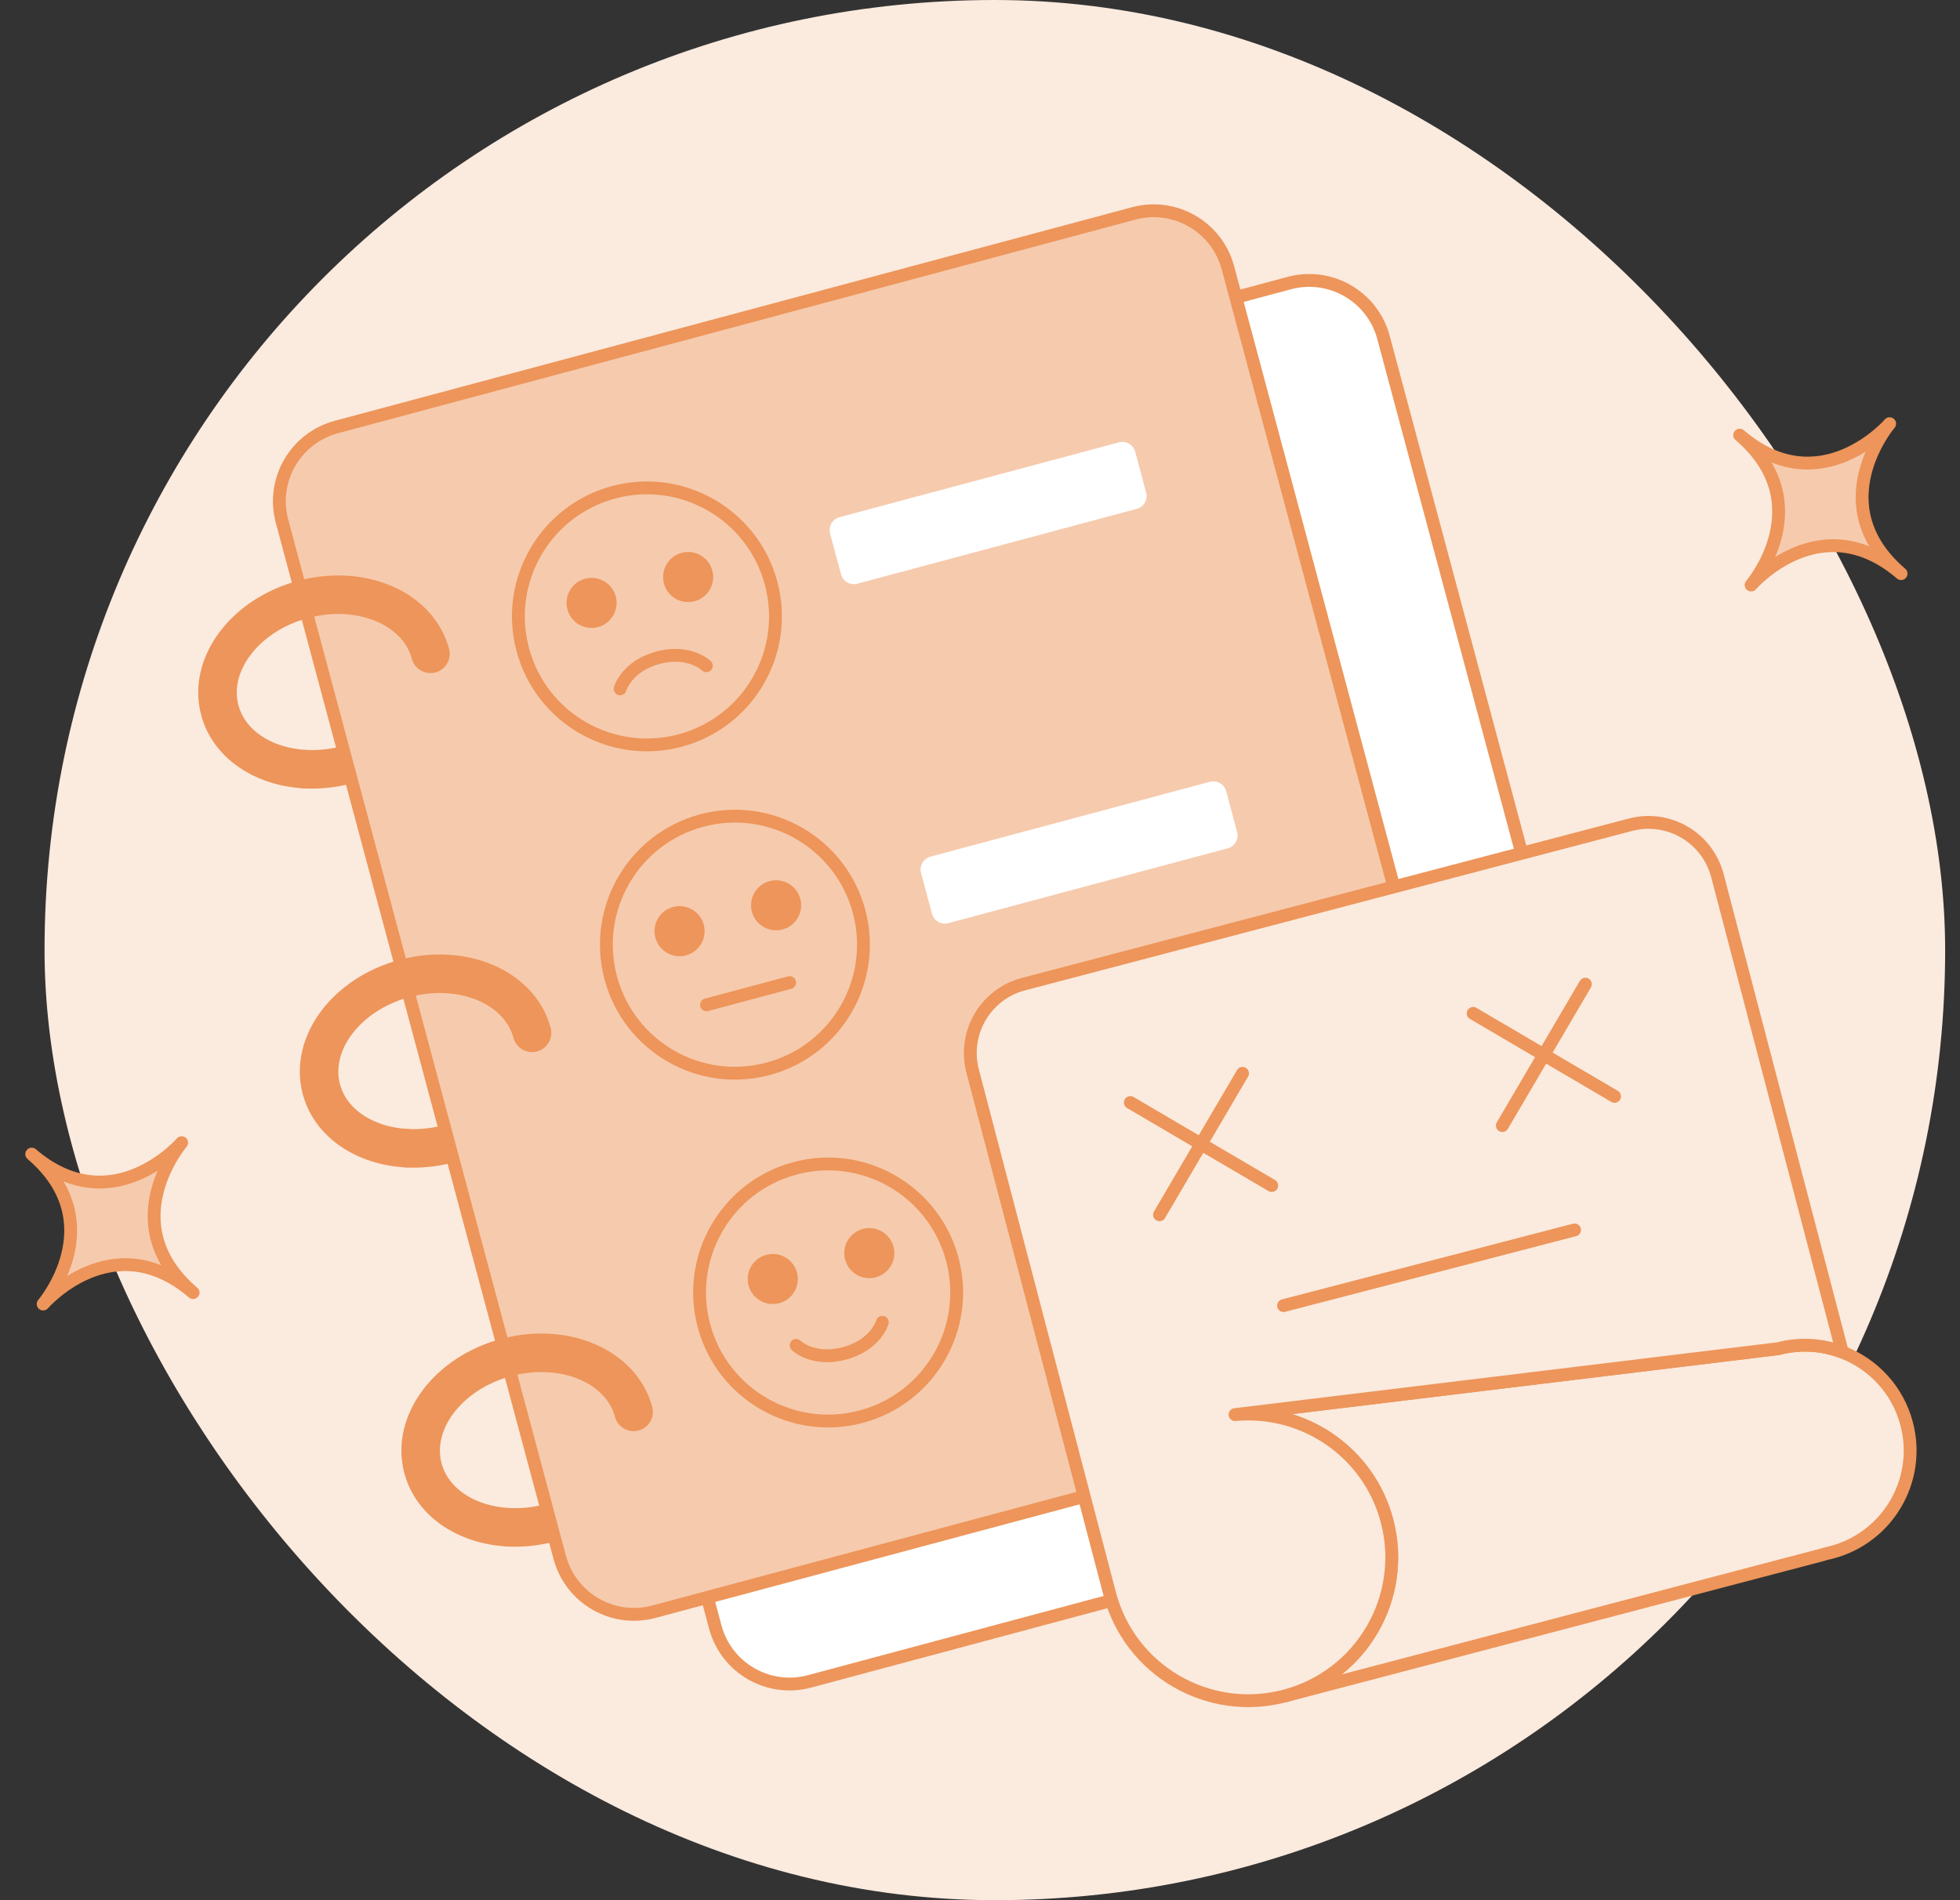 <svg width="66" height="64" viewBox="0 0 66 64" fill="none" xmlns="http://www.w3.org/2000/svg">
<rect x="0" y="0" width="66" height="64" fill="#333333" stroke="none"/>
<g id="Empty States [HR Management] [1.0]">
<rect x="1.5" width="64" height="64" rx="32" fill="#FBEADE"/>
<path id="vector" d="M14.495 22.021C14.906 23.558 13.652 25.229 11.694 25.754C11.204 25.885 10.716 25.932 10.255 25.905" stroke="#ED955A" stroke-width="1.297" stroke-linecap="round" stroke-linejoin="round"/>
<path id="vector_2" d="M17.916 34.788C18.327 36.324 17.073 37.996 15.115 38.52C14.625 38.652 14.137 38.699 13.675 38.672" stroke="#ED955A" stroke-width="1.297" stroke-linecap="round" stroke-linejoin="round"/>
<path id="vector_3" d="M21.336 47.554C21.748 49.091 20.494 50.762 18.535 51.287C18.046 51.418 17.558 51.465 17.096 51.438" stroke="#ED955A" stroke-width="1.297" stroke-linecap="round" stroke-linejoin="round"/>
<path id="vector_4" d="M43.416 9.534L16.566 16.728C15.184 17.098 14.365 18.518 14.735 19.899L24.086 54.8C24.456 56.181 25.876 57.001 27.257 56.631L54.107 49.436C55.489 49.066 56.308 47.646 55.938 46.265L46.587 11.365C46.217 9.983 44.797 9.164 43.416 9.534Z" fill="white" stroke="#ED955A" stroke-width="0.432" stroke-linecap="round" stroke-linejoin="round"/>
<path id="vector_5" d="M38.177 7.188L11.327 14.382C9.946 14.752 9.126 16.172 9.496 17.553L18.848 52.453C19.218 53.835 20.638 54.654 22.019 54.284L48.869 47.09C50.25 46.72 51.07 45.3 50.7 43.919L41.348 9.018C40.978 7.637 39.558 6.817 38.177 7.188Z" fill="#F6CAAD" stroke="#ED955A" stroke-width="0.432" stroke-linecap="round" stroke-linejoin="round"/>
<path id="vector_6" d="M10.255 25.905C8.869 25.823 7.71 25.074 7.402 23.921C6.99 22.385 8.244 20.713 10.203 20.189C12.161 19.664 14.083 20.484 14.495 22.021" stroke="#ED955A" stroke-width="1.297" stroke-linecap="round" stroke-linejoin="round"/>
<path id="vector_7" d="M13.675 38.671C12.289 38.59 11.131 37.84 10.822 36.688C10.411 35.151 11.665 33.48 13.623 32.955C15.582 32.431 17.504 33.251 17.916 34.787" stroke="#ED955A" stroke-width="1.297" stroke-linecap="round" stroke-linejoin="round"/>
<path id="vector_8" d="M17.096 51.438C15.71 51.357 14.552 50.607 14.243 49.455C13.831 47.918 15.085 46.247 17.044 45.722C19.003 45.197 20.924 46.017 21.336 47.554" stroke="#ED955A" stroke-width="1.297" stroke-linecap="round" stroke-linejoin="round"/>
<path id="vector_9" d="M22.905 24.941C25.213 24.323 26.584 21.95 25.965 19.641C25.346 17.332 22.973 15.962 20.664 16.58C18.355 17.199 16.985 19.572 17.604 21.881C18.223 24.19 20.596 25.56 22.905 24.941Z" fill="#F6CAAD" stroke="#ED955A" stroke-width="0.432" stroke-linecap="round" stroke-linejoin="round"/>
<g id="vector_10">
<path d="M20.882 23.2C20.882 23.2 21.096 22.437 22.157 22.153C23.218 21.869 23.785 22.422 23.785 22.422" fill="#F6CAAD"/>
<path d="M20.882 23.2C20.882 23.2 21.096 22.437 22.157 22.153C23.218 21.869 23.785 22.422 23.785 22.422" stroke="#ED955A" stroke-width="0.432" stroke-linecap="round" stroke-linejoin="round"/>
</g>
<path id="vector_11" d="M20.083 20.912C20.417 20.822 20.616 20.478 20.526 20.144C20.436 19.809 20.093 19.611 19.758 19.7C19.423 19.79 19.225 20.134 19.314 20.468C19.404 20.803 19.748 21.002 20.083 20.912Z" fill="#ED955A" stroke="#ED955A" stroke-width="0.432" stroke-linecap="round" stroke-linejoin="round"/>
<path id="vector_12" d="M23.334 20.041C23.668 19.951 23.867 19.607 23.777 19.273C23.688 18.938 23.344 18.739 23.009 18.829C22.674 18.919 22.476 19.263 22.566 19.597C22.655 19.932 22.999 20.13 23.334 20.041Z" fill="#ED955A" stroke="#ED955A" stroke-width="0.432" stroke-linecap="round" stroke-linejoin="round"/>
<path id="vector_13" d="M29.006 47.713C31.315 47.094 32.685 44.721 32.067 42.412C31.448 40.103 29.075 38.733 26.766 39.352C24.457 39.97 23.087 42.344 23.705 44.653C24.324 46.961 26.697 48.332 29.006 47.713Z" fill="#F6CAAD" stroke="#ED955A" stroke-width="0.432" stroke-linecap="round" stroke-linejoin="round"/>
<g id="vector_14">
<path d="M26.808 45.314C26.808 45.314 27.374 45.867 28.435 45.583C29.496 45.298 29.711 44.536 29.711 44.536" fill="#F6CAAD"/>
<path d="M26.808 45.314C26.808 45.314 27.374 45.867 28.435 45.583C29.496 45.298 29.711 44.536 29.711 44.536" stroke="#ED955A" stroke-width="0.432" stroke-linecap="round" stroke-linejoin="round"/>
</g>
<path id="vector_15" d="M26.184 43.683C26.519 43.594 26.717 43.25 26.628 42.915C26.538 42.581 26.194 42.382 25.86 42.472C25.525 42.561 25.326 42.905 25.416 43.24C25.506 43.575 25.85 43.773 26.184 43.683Z" fill="#ED955A" stroke="#ED955A" stroke-width="0.432" stroke-linecap="round" stroke-linejoin="round"/>
<path id="vector_16" d="M29.435 42.812C29.77 42.723 29.968 42.379 29.878 42.044C29.789 41.709 29.445 41.511 29.11 41.601C28.776 41.69 28.577 42.034 28.667 42.369C28.756 42.703 29.1 42.902 29.435 42.812Z" fill="#ED955A" stroke="#ED955A" stroke-width="0.432" stroke-linecap="round" stroke-linejoin="round"/>
<path id="vector_17" d="M25.867 35.998C28.176 35.38 29.546 33.006 28.928 30.697C28.309 28.389 25.936 27.018 23.627 27.637C21.318 28.256 19.948 30.629 20.567 32.938C21.185 35.247 23.558 36.617 25.867 35.998Z" fill="#F6CAAD" stroke="#ED955A" stroke-width="0.432" stroke-linecap="round" stroke-linejoin="round"/>
<path id="vector_18" d="M23.045 31.969C23.38 31.879 23.578 31.535 23.489 31.201C23.399 30.866 23.055 30.667 22.721 30.757C22.386 30.847 22.188 31.191 22.277 31.525C22.367 31.86 22.711 32.058 23.045 31.969Z" fill="#ED955A" stroke="#ED955A" stroke-width="0.432" stroke-linecap="round" stroke-linejoin="round"/>
<path id="vector_19" d="M26.297 31.097C26.631 31.008 26.83 30.664 26.74 30.329C26.65 29.995 26.306 29.796 25.972 29.886C25.637 29.975 25.439 30.319 25.528 30.654C25.618 30.988 25.962 31.187 26.297 31.097Z" fill="#ED955A" stroke="#ED955A" stroke-width="0.432" stroke-linecap="round" stroke-linejoin="round"/>
<path id="vector_20" d="M23.79 33.844L26.589 33.094" stroke="#ED955A" stroke-width="0.432" stroke-linecap="round" stroke-linejoin="round"/>
<path id="vector_21" d="M37.678 14.899L28.269 17.419C28.029 17.484 27.887 17.73 27.952 17.969L28.32 19.343C28.384 19.582 28.63 19.724 28.869 19.66L38.278 17.139C38.517 17.075 38.66 16.829 38.595 16.59L38.227 15.216C38.163 14.976 37.917 14.834 37.678 14.899Z" fill="white"/>
<path id="vector_22" d="M40.741 26.331L31.332 28.852C31.093 28.916 30.951 29.162 31.015 29.402L31.383 30.775C31.447 31.015 31.693 31.157 31.932 31.093L41.341 28.572C41.581 28.508 41.722 28.261 41.658 28.022L41.29 26.648C41.226 26.409 40.98 26.267 40.741 26.331Z" fill="white"/>
<path id="vector_23" d="M43.804 37.764L34.396 40.285C34.156 40.349 34.014 40.595 34.078 40.834L34.447 42.208C34.511 42.448 34.757 42.59 34.996 42.526L44.405 40.005C44.644 39.94 44.786 39.694 44.722 39.455L44.354 38.081C44.29 37.842 44.044 37.7 43.804 37.764Z" fill="white"/>
<path id="vector_24" d="M43.261 57.123L61.352 52.37C61.403 52.357 61.449 52.342 61.496 52.326C61.5 52.328 61.503 52.328 61.505 52.324C61.563 52.315 61.619 52.3 61.675 52.285C63.571 51.787 64.702 49.85 64.204 47.955C63.902 46.805 63.07 45.938 62.038 45.541C61.372 45.285 60.62 45.23 59.873 45.426L41.589 47.645C43.904 47.43 46.097 48.909 46.706 51.228C47.383 53.804 45.841 56.445 43.261 57.123Z" fill="#FBEADE" stroke="#ED955A" stroke-width="0.432" stroke-linecap="round" stroke-linejoin="round"/>
<path id="vector_25" d="M32.753 36.078L37.367 53.681C38.044 56.258 40.684 57.799 43.261 57.122C45.841 56.445 47.383 53.804 46.706 51.227C46.097 48.908 43.903 47.43 41.588 47.645L59.873 45.425C60.619 45.229 61.372 45.285 62.037 45.541L57.831 29.49C57.494 28.208 56.181 27.441 54.902 27.778L34.462 33.147C33.18 33.484 32.416 34.796 32.753 36.078Z" fill="#FBEADE" stroke="#ED955A" stroke-width="0.432" stroke-linecap="round" stroke-linejoin="round"/>
<path id="vector_26" d="M53.385 33.148L50.589 37.91" stroke="#ED955A" stroke-width="0.432" stroke-linecap="round" stroke-linejoin="round"/>
<path id="vector_27" d="M49.606 34.131L54.368 36.927" stroke="#ED955A" stroke-width="0.432" stroke-linecap="round" stroke-linejoin="round"/>
<path id="vector_28" d="M41.841 36.151L39.045 40.913" stroke="#ED955A" stroke-width="0.432" stroke-linecap="round" stroke-linejoin="round"/>
<path id="vector_29" d="M38.062 37.134L42.824 39.93" stroke="#ED955A" stroke-width="0.432" stroke-linecap="round" stroke-linejoin="round"/>
<path id="vector_30" d="M53.021 41.425L43.222 43.974" stroke="#ED955A" stroke-width="0.432" stroke-linecap="round" stroke-linejoin="round"/>
<path id="vector_31" d="M6.117 38.486C6.117 38.486 3.794 41.212 6.502 43.536C3.794 41.212 1.453 43.921 1.453 43.921C1.453 43.921 3.776 41.196 1.068 38.871C3.776 41.196 6.117 38.486 6.117 38.486Z" fill="#F6CAAD" stroke="#ED955A" stroke-width="0.432" stroke-linecap="round" stroke-linejoin="round"/>
<path id="vector_32" d="M63.631 14.27C63.631 14.27 61.308 16.996 64.016 19.32C61.308 16.996 58.966 19.705 58.966 19.705C58.966 19.705 61.289 16.98 58.581 14.655C61.289 16.98 63.631 14.27 63.631 14.27Z" fill="#F6CAAD" stroke="#ED955A" stroke-width="0.432" stroke-linecap="round" stroke-linejoin="round"/>
</g>
</svg>
